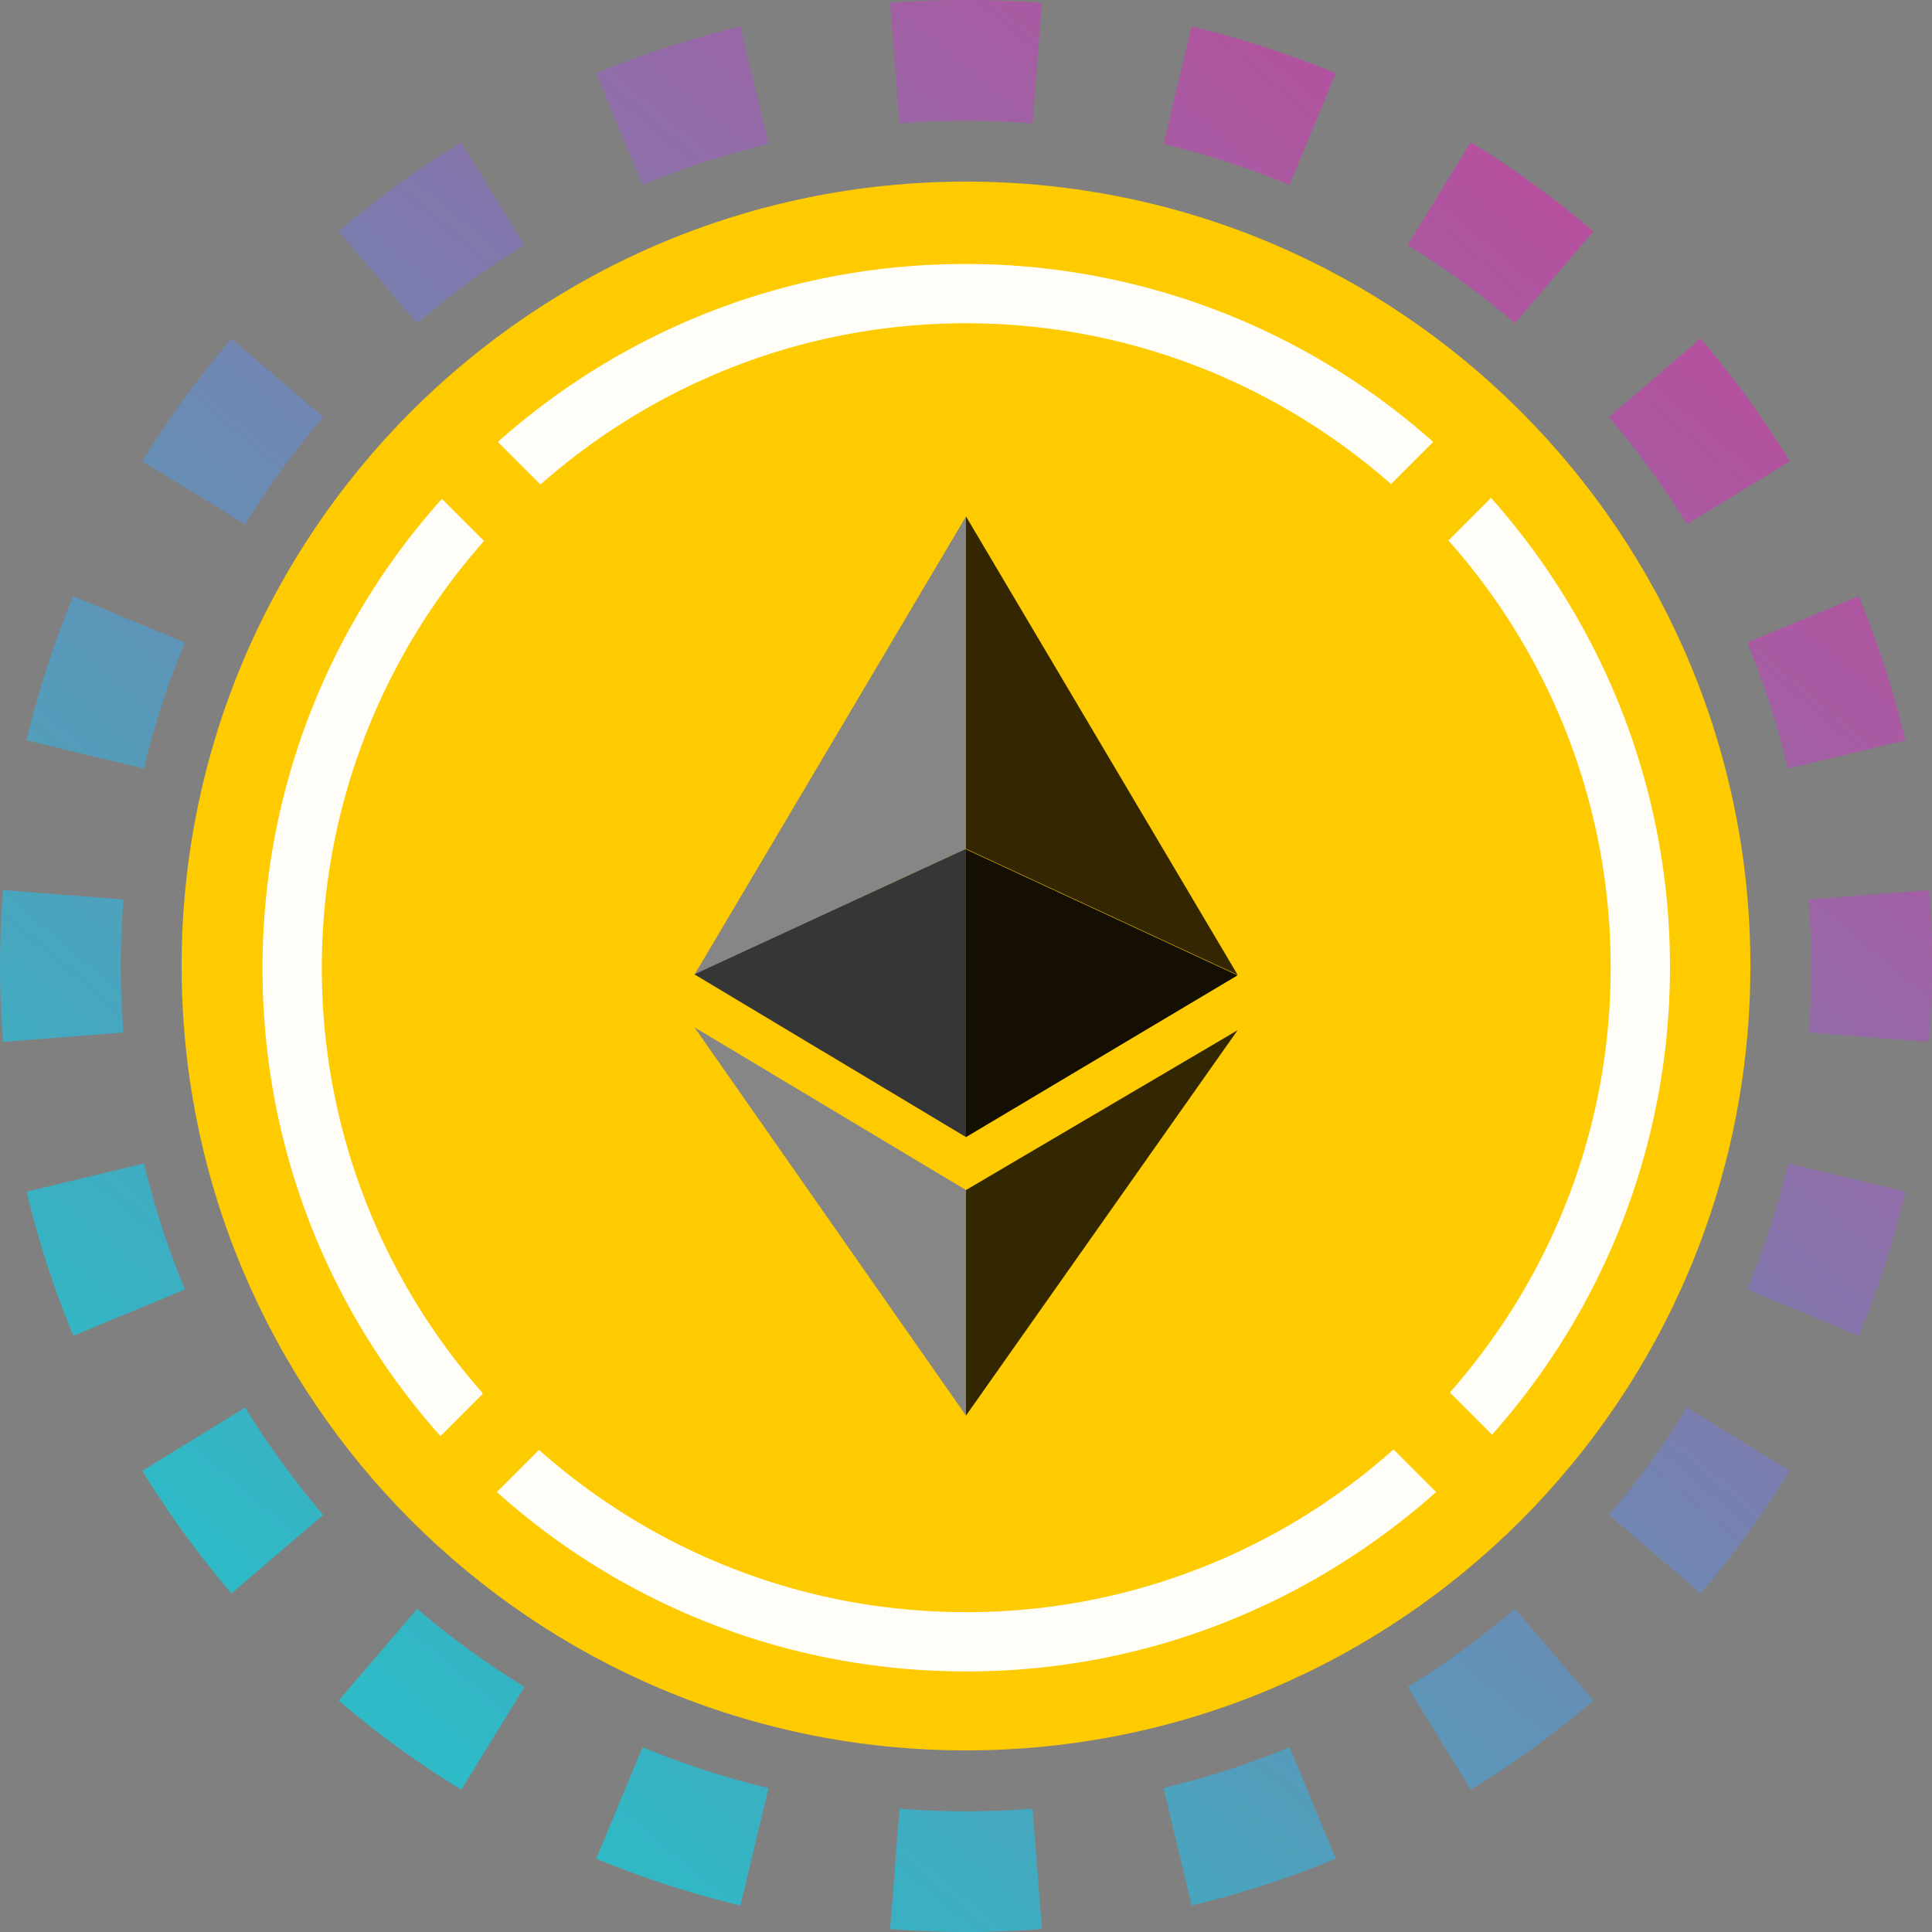<svg xmlns="http://www.w3.org/2000/svg" fill="none" viewBox="0 0 32 32"><rect x="0" y="0" width="32" height="32" fill="#808080" stroke="none"/><path fill="url(#statawbeth__paint0_linear_42_5)" fill-rule="evenodd" d="m31.951 17.257-1.994-.155a14 14 0 0 0 0-2.204l1.994-.155a16 16 0 0 1 0 2.514m-.39-4.994-1.945.466q-.26-1.08-.677-2.087l1.847-.767q.478 1.154.775 2.388M29.644 7.64 27.94 8.686a14 14 0 0 0-1.293-1.778l1.52-1.3a16 16 0 0 1 1.477 2.031m-3.253-3.806-1.3 1.52a14 14 0 0 0-1.777-1.293l1.047-1.704q1.076.661 2.03 1.477m-4.266-2.619-.767 1.848a14 14 0 0 0-2.087-.678l.466-1.945c.822.196 1.62.457 2.388.775M17.257.05l-.155 1.994a14 14 0 0 0-2.204 0L14.743.049a16 16 0 0 1 2.514 0m-4.994.39.466 1.945q-1.08.26-2.087.678l-.767-1.848A16 16 0 0 1 12.263.44M7.64 2.356 8.686 4.06a14 14 0 0 0-1.778 1.293l-1.3-1.52A16 16 0 0 1 7.64 2.356M3.833 5.609l1.52 1.3A14 14 0 0 0 4.06 8.685L2.356 7.639q.661-1.076 1.477-2.03M1.214 9.875l1.848.767a14 14 0 0 0-.678 2.087l-1.945-.466c.196-.822.457-1.62.775-2.388M.05 14.743a16 16 0 0 0 0 2.514l1.994-.155a14 14 0 0 1 0-2.204zm.39 4.994 1.945-.466q.26 1.08.678 2.087l-1.848.767a16 16 0 0 1-.775-2.388m1.917 4.624 1.704-1.047q.579.941 1.293 1.778l-1.52 1.3a16 16 0 0 1-1.477-2.031m3.253 3.806 1.3-1.52q.835.714 1.777 1.293l-1.047 1.704a16 16 0 0 1-2.03-1.477m4.266 2.619.767-1.848q1.007.42 2.087.678l-.466 1.945a16 16 0 0 1-2.388-.775m4.868 1.165.155-1.994a14 14 0 0 0 2.204 0l.155 1.994a16 16 0 0 1-2.514 0m4.994-.39-.466-1.945q1.08-.26 2.087-.677l.767 1.847a16 16 0 0 1-2.388.775m4.624-1.917-1.047-1.704q.941-.579 1.778-1.293l1.3 1.52a16 16 0 0 1-2.031 1.477m3.806-3.253-1.52-1.3a14 14 0 0 0 1.293-1.777l1.704 1.047q-.661 1.076-1.477 2.03m2.619-4.266-1.848-.767q.42-1.007.678-2.087l1.945.466a16 16 0 0 1-.775 2.388" clip-rule="evenodd"/><g clip-path="url(#statawbeth__circleClip)"><g style="transform:scale(.812);transform-origin:50% 50%"><g clip-path="url(#statawbeth__wrappedbeaconeth__clip0_298_1050)"><path fill="#FECA00" d="M16 32c8.837 0 16-7.163 16-16S24.837 0 16 0 0 7.163 0 16s7.163 16 16 16"/><path fill="#868686" d="m16 6.83-5.54 9.35L16 13.61z"/><path fill="#363636" d="m16 19.49-5.54-3.32L16 13.61z"/><path fill="#868686" d="m16 20.57-5.54-3.32L16 25.17z"/><path fill="#332600" d="m16 6.83 5.54 9.35L16 13.61z"/><path fill="#140F02" d="m16 19.49 5.54-3.3L16 13.62v5.88z"/><path fill="#332701" d="m16 20.57 5.54-3.26L16 25.17z"/><path fill="#FFFDF7" d="m26.7 6.46-.86.86c2.06 2.32 3.31 5.37 3.31 8.71s-1.24 6.35-3.28 8.67l.86.86a14.33 14.33 0 0 0 3.63-9.54c0-3.67-1.39-7.03-3.66-9.58zM7.33 6.17C9.65 4.13 12.68 2.89 16 2.89s6.35 1.24 8.67 3.28l.86-.86a14.33 14.33 0 0 0-9.54-3.63c-3.67 0-7 1.37-9.54 3.63l.86.86zm17.38 19.7A13.07 13.07 0 0 1 16 29.18c-3.34 0-6.39-1.25-8.71-3.31l-.86.86c2.54 2.28 5.9 3.66 9.58 3.66s7.03-1.39 9.58-3.66l-.86-.86zM6.14 24.71a13.08 13.08 0 0 1-3.28-8.67c0-3.32 1.25-6.39 3.31-8.71l-.86-.86c-2.28 2.54-3.66 5.9-3.66 9.58s1.37 7 3.63 9.54l.86-.86z"/></g><defs><clipPath id="statawbeth__wrappedbeaconeth__clip0_298_1050"><path fill="#fff" d="M0 0h32v32H0z"/></clipPath></defs></g></g><defs><linearGradient id="statawbeth__paint0_linear_42_5" x1="26.976" x2="6.592" y1="4.32" y2="28.352" gradientUnits="userSpaceOnUse"><stop stop-color="#B6509E"/><stop offset="1" stop-color="#2EBAC6"/></linearGradient><clipPath id="statawbeth__circleClip"><circle cx="16" cy="16" r="13"/></clipPath></defs></svg>